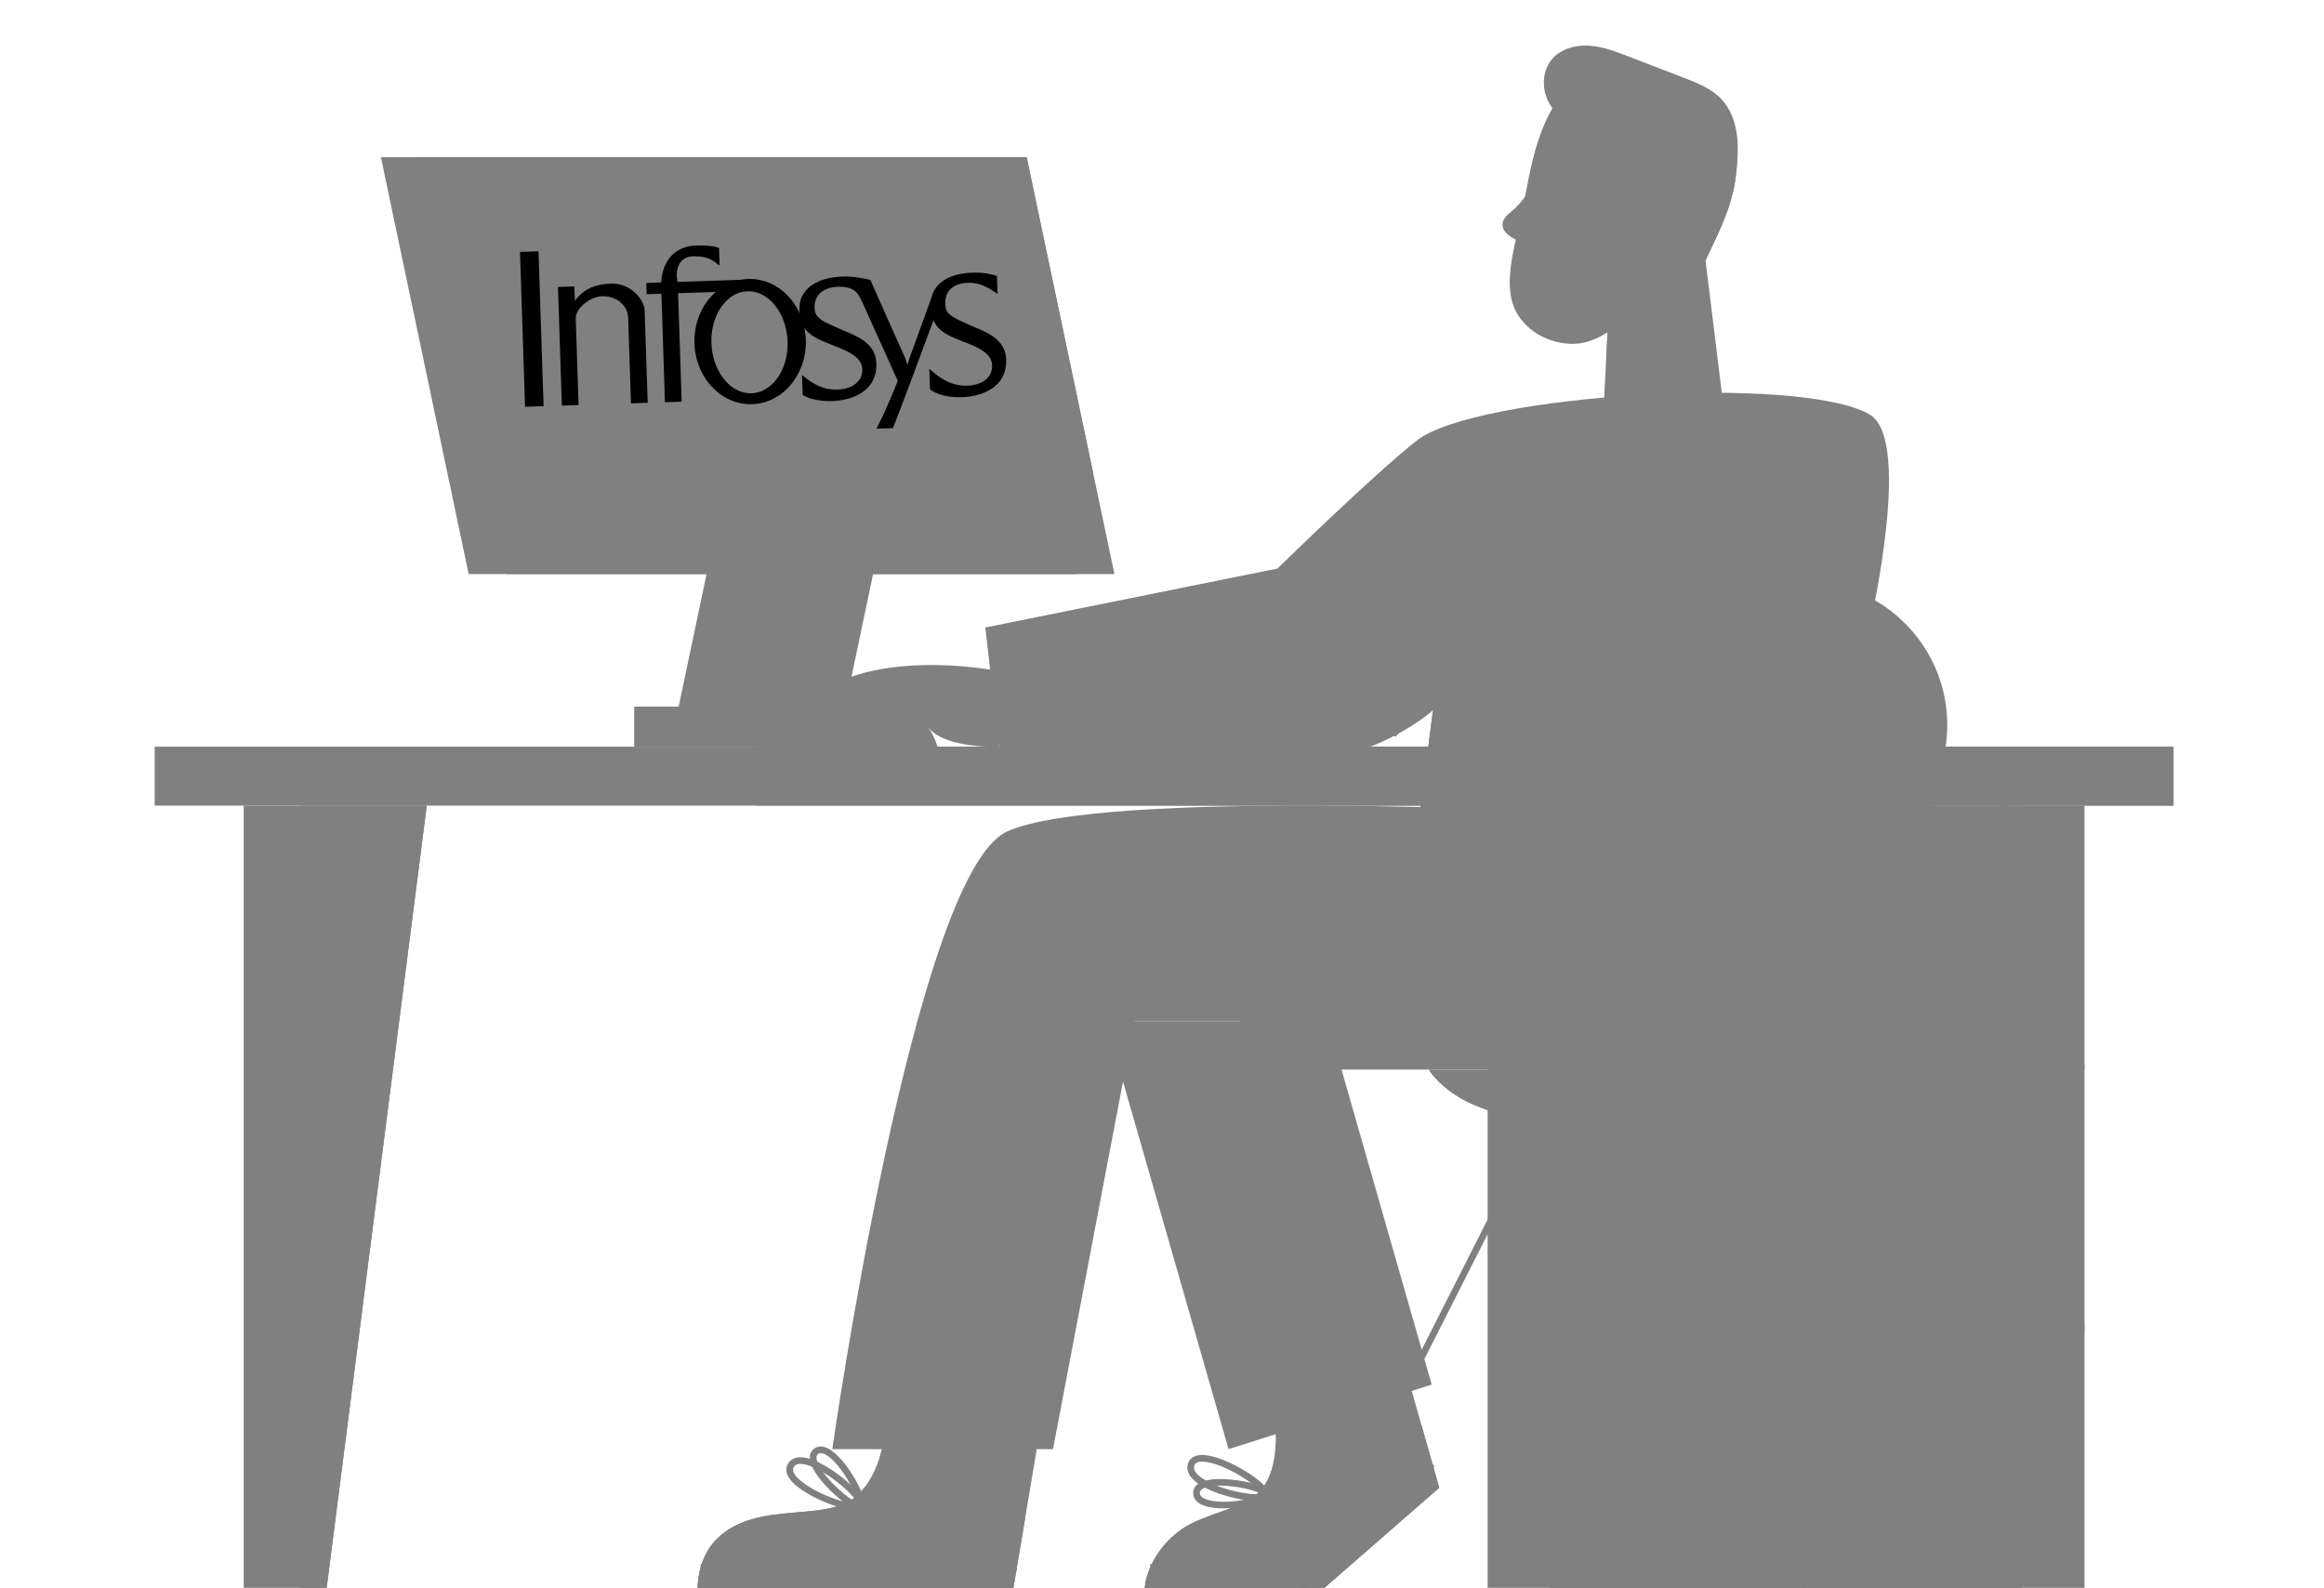<?xml version="1.0" encoding="UTF-8" standalone="no"?>
<!-- Created with Inkscape (http://www.inkscape.org/) -->

<svg
   width="115.702mm"
   height="79.037mm"
   viewBox="0 0 115.702 79.037"
   version="1.1"
   id="svg1"
   inkscape:version="1.3.2 (091e20ef0f, 2023-11-25)"
   sodipodi:docname="infosys.svg"
   xmlns:inkscape="http://www.inkscape.org/namespaces/inkscape"
   xmlns:sodipodi="http://sodipodi.sourceforge.net/DTD/sodipodi-0.dtd"
   xmlns:xlink="http://www.w3.org/1999/xlink"
   xmlns="http://www.w3.org/2000/svg"
   xmlns:svg="http://www.w3.org/2000/svg">
  <sodipodi:namedview
     id="namedview1"
     pagecolor="#ffffff"
     bordercolor="#000000"
     borderopacity="0.25"
     inkscape:showpageshadow="2"
     inkscape:pageopacity="0.0"
     inkscape:pagecheckerboard="0"
     inkscape:deskcolor="#d1d1d1"
     inkscape:document-units="mm"
     showborder="false"
     inkscape:zoom="1.0610557"
     inkscape:cx="270.95656"
     inkscape:cy="211.58173"
     inkscape:window-width="1920"
     inkscape:window-height="1011"
     inkscape:window-x="0"
     inkscape:window-y="0"
     inkscape:window-maximized="1"
     inkscape:current-layer="layer1" />
  <defs
     id="defs1">
    <clipPath
       id="SVGID_00000017515776580222302150000006572553614894688680_">
      <use
         xlink:href="#SVGID_1_"
         style="overflow:visible"
         id="use81" />
    </clipPath>
    <path
       id="SVGID_1_"
       d="M 142.124,333.312 H 84.125 l 4.34,39.584 C 89.844,385.475 100.47,395 113.125,395 v 0 c 12.654,0 23.281,-9.525 24.66,-22.104 z" />
  </defs>
  <g
     inkscape:label="Layer 1"
     inkscape:groupmode="layer"
     id="layer1"
     transform="translate(-33.052,-143.12)">
    <g
       id="g20"
       transform="matrix(0.265,0,0,0.265,24.757,117.564)"
       style="fill:#808080">
      <g
         id="g7"
         style="fill:#808080">
        <g
           id="g5"
           style="fill:#808080">
          <rect
             x="60.357"
             y="236.69"
             style="fill:#808080"
             width="379.285"
             height="11.072"
             id="rect4" />
        </g>
        <g
           id="g6"
           style="fill:#808080">
          <rect
             x="173.436"
             y="236.69"
             style="fill:#808080"
             width="266.206"
             height="11.072"
             id="rect5" />
        </g>
      </g>
      <g
         id="g19"
         style="fill:#808080">
        <g
           id="g10"
           style="fill:#808080">
          <g
             id="g8"
             style="fill:#808080">
            <polygon
               style="fill:#808080"
               points="92.632,395 77.084,395 77.084,247.762 111.478,247.762 "
               id="polygon7" />
          </g>
          <g
             id="g9"
             style="fill:#808080">
            <polygon
               style="fill:#808080"
               points="92.632,395 87.685,395 87.685,247.762 111.478,247.762 "
               id="polygon8" />
          </g>
        </g>
        <g
           id="g18"
           style="fill:#808080">
          <g
             id="g11"
             style="fill:#808080">
            <rect
               x="310.78"
               y="247.762"
               style="fill:#808080"
               width="100.357"
               height="147.238"
               id="rect10" />
          </g>
          <g
             id="g12"
             style="fill:#808080">
            <rect
               x="322.559"
               y="247.762"
               style="fill:#808080"
               width="100.357"
               height="147.238"
               id="rect11" />
          </g>
          <g
             id="g13"
             style="fill:#808080">
            <rect
               x="322.559"
               y="296.216"
               width="100.357"
               height="1.25"
               id="rect12"
               style="fill:#808080" />
          </g>
          <g
             id="g14"
             style="fill:#808080">
            <rect
               x="322.559"
               y="345.296"
               width="100.357"
               height="1.25"
               id="rect13"
               style="fill:#808080" />
          </g>
          <g
             id="g15"
             style="fill:#808080">
            <polygon
               points="403.906,303.676 407.448,296.563 408.567,297.12 404.68,304.926 380.116,304.926 376.229,297.12 377.348,296.563 380.89,303.676 "
               id="polygon14"
               style="fill:#808080" />
          </g>
          <g
             id="g16"
             style="fill:#808080">
            <polygon
               points="403.906,254.597 407.448,247.483 408.567,248.04 404.68,255.847 380.116,255.847 376.229,248.04 377.348,247.483 380.89,254.597 "
               id="polygon15"
               style="fill:#808080" />
          </g>
          <g
             id="g17"
             style="fill:#808080">
            <polygon
               points="403.906,352.795 407.448,345.681 408.567,346.238 404.68,354.045 380.116,354.045 376.229,346.238 377.348,345.681 380.89,352.795 "
               id="polygon16"
               style="fill:#808080" />
          </g>
        </g>
      </g>
    </g>
    <g
       id="g29"
       transform="matrix(0.265,0,0,0.265,24.757,117.564)"
       style="fill:#808080">
      <g
         id="g21"
         style="fill:#808080">
        <polygon
           style="fill:#808080"
           points="188.504,236.69 195.74,202.329 164.453,202.329 157.217,236.69 "
           id="polygon20" />
      </g>
      <g
         id="g22"
         style="fill:#808080">
        <polygon
           style="fill:#808080"
           points="119.35,204.277 102.86,125.967 217.116,125.967 233.607,204.277 "
           id="polygon21" />
      </g>
      <g
         id="g23"
         style="fill:#808080">
        <polygon
           style="fill:#808080"
           points="109.927,125.967 224.184,125.967 236.658,185.207 240.674,204.277 126.418,204.277 122.401,185.207 "
           id="polygon22" />
      </g>
      <g
         id="g24"
         style="fill:#808080">
        <polygon
           style="fill:#808080"
           points="122.401,185.207 109.927,125.967 224.184,125.967 236.658,185.207 "
           id="polygon23" />
      </g>
      <g
         id="g25"
         style="fill:#808080">
        <ellipse
           style="fill:#808080"
           cx="180.837"
           cy="194.553"
           rx="3.651"
           ry="4.019"
           id="ellipse24" />
      </g>
      <g
         id="g26"
         style="fill:#808080">
        <rect
           x="150.447"
           y="229.17"
           style="fill:#808080"
           width="54.419"
           height="7.52"
           id="rect25" />
      </g>
      <g
         style="opacity:0.5;fill:#808080"
         id="g27">
        <polygon
           style="fill:#808080"
           points="122.401,185.207 158.328,185.207 179.53,125.967 171.649,125.967 "
           id="polygon26" />
      </g>
      <g
         style="opacity:0.5;fill:#808080"
         id="g28">
        <polyline
           style="fill:#808080"
           points="170.825,185.207 198.034,125.967 224.184,125.967 185.784,185.207    "
           id="polyline27" />
      </g>
    </g>
    <g
       id="g43"
       transform="matrix(0.265,0,0,0.265,24.757,117.564)"
       style="fill:#808080">
      <g
         id="g32"
         style="fill:#808080">
        <g
           id="g30"
           style="fill:#808080">
          <path
             style="fill:#808080"
             d="m 219.001,236.69 c 0,0 -9.659,0.471 -13.169,-3.416 l -17.68,-5.032 c 0,0 -1.426,-0.268 -1.662,-1.682 -0.236,-1.413 10.601,-7.716 32.51,-4.093"
             id="path29" />
        </g>
        <g
           id="g31"
           style="fill:#808080">
          <path
             style="fill:#808080"
             d="m 178.241,236.69 c 0,0 4.716,-9.423 15.789,-9.423 11.073,0 13.392,9.423 13.392,9.423"
             id="path30" />
        </g>
      </g>
      <g
         id="g41"
         style="fill:#808080">
        <g
           id="g33"
           style="fill:#808080">
          <path
             style="fill:#808080"
             d="m 357.458,129.126 c -0.012,0.119 -0.027,0.238 -0.041,0.357 -0.032,0.267 -0.068,0.535 -0.109,0.799 -0.012,0.09 -0.027,0.182 -0.044,0.272 -0.014,0.104 -0.031,0.206 -0.051,0.309 -0.024,0.146 -0.051,0.289 -0.078,0.432 -0.027,0.143 -0.056,0.287 -0.085,0.43 -0.058,0.284 -0.122,0.569 -0.187,0.853 -1.047,4.478 -3.198,8.611 -5.144,12.766 l 3.511,28.573 -22.715,0.328 0.559,-10.744 0.243,-4.658 c -0.002,0.002 -0.01,0.005 -0.012,0.007 -1.941,1.273 -4.123,2.109 -6.213,2.17 -4.024,0.114 -8.144,-1.766 -10.44,-5.149 -3.47,-5.11 -0.814,-12.843 0.476,-19.012 1.016,-4.862 1.662,-9.444 3.12,-13.896 0.576,-1.764 1.278,-3.506 2.182,-5.238 0.027,-0.056 0.056,-0.112 0.085,-0.168 0.138,-0.255 0.282,-0.513 0.432,-0.765 0.002,-0.007 0.007,-0.015 0.012,-0.022 1.329,-2.25 3.108,-4.349 5.428,-5.654 3.025,-1.701 7.005,-2.005 10.394,-1.723 7.017,0.583 14.644,3.015 17.453,9.687 0.479,1.135 0.821,2.318 1.045,3.53 0.391,2.124 0.42,4.332 0.179,6.516 z"
             id="path32" />
        </g>
        <g
           id="g34"
           style="fill:#808080">
          <path
             d="m 337.862,154.797 c -0.971,3.193 -2.626,6.163 -4.79,8.705 l 0.243,-4.657 c -0.003,0.002 -0.008,0.005 -0.01,0.007 1.496,-1.368 2.976,-2.744 4.557,-4.055 z"
             id="path33"
             style="fill:#808080" />
        </g>
        <g
           id="g35"
           style="fill:#808080">
          <path
             style="fill:#808080"
             d="m 319.327,130.752 c -0.904,2.017 -2.254,3.833 -3.926,5.28 -0.419,0.363 -0.861,0.706 -1.215,1.132 -0.354,0.426 -0.62,0.954 -0.612,1.509 0.012,0.761 0.529,1.423 1.112,1.912 1.54,1.292 3.73,1.766 5.666,1.226"
             id="path34" />
        </g>
        <g
           id="g36"
           style="fill:#808080">
          <path
             d="m 357.458,129.126 c -0.012,0.119 -0.027,0.238 -0.041,0.357 -0.032,0.267 -0.068,0.535 -0.109,0.799 -0.012,0.09 -0.027,0.182 -0.044,0.272 -0.014,0.104 -0.031,0.206 -0.051,0.309 -0.024,0.146 -0.051,0.289 -0.078,0.432 -0.027,0.143 -0.056,0.287 -0.085,0.43 -0.058,0.284 -0.122,0.569 -0.187,0.853 -1.047,4.478 -3.198,8.611 -5.144,12.766 -2.498,1.356 -4.677,1.871 -7.423,1.132 -2.741,-0.736 -5.353,-2.481 -6.871,-5.132 1.847,1.157 4.145,1.885 6.193,1.072 2.046,-0.812 3.55,-2.869 3.649,-5.071 0.1,-2.199 -1.244,-4.41 -3.261,-5.287 -2.021,-0.88 -4.475,-0.309 -5.921,1.348 -0.799,-1.825 -1.346,-3.754 -1.628,-5.722 -0.27,-1.873 -0.299,-3.783 -0.08,-5.664 -2.775,0.036 -5.353,-0.362 -7.96,-1.314 -2.124,-0.775 -4.104,-2.099 -5.438,-3.905 -0.007,-0.01 -0.015,-0.022 -0.022,-0.032 -0.294,-0.401 -0.554,-0.824 -0.777,-1.271 -1.239,-2.481 -1.144,-5.702 0.615,-7.848 1.635,-1.995 4.398,-2.78 6.973,-2.636 2.576,0.141 5.032,1.081 7.437,2.009 3.499,1.348 6.995,2.697 10.494,4.048 2.539,0.979 5.17,2.019 7.029,4.009 1.708,1.832 2.59,4.315 2.901,6.803 0.032,0.25 0.058,0.498 0.078,0.743 0.194,2.202 -0.008,4.26 -0.249,6.5 z"
             id="path35"
             style="fill:#808080" />
        </g>
        <g
           id="g37"
           style="fill:#808080">
          <path
             d="m 340.092,139.314 -0.87,-0.348 0.097,-4.292 0.999,0.023 -0.07,3.069 c 0.992,-0.859 2.143,-1.532 3.381,-1.973 l 0.336,0.942 c -1.477,0.526 -2.816,1.418 -3.873,2.579 z"
             id="path36"
             style="fill:#808080" />
        </g>
        <g
           id="g38"
           style="fill:#808080">
          <path
             d="m 319.328,145.835 c -0.327,0 -0.654,-0.057 -0.962,-0.171 l 0.349,-0.937 c 0.481,0.179 1.036,0.137 1.483,-0.113 0.448,-0.25 0.776,-0.7 0.876,-1.202 l 0.98,0.196 c -0.157,0.786 -0.669,1.489 -1.369,1.88 -0.414,0.229 -0.886,0.347 -1.357,0.347 z"
             id="path37"
             style="fill:#808080" />
        </g>
        <g
           id="g39"
           style="fill:#808080">
          <path
             d="m 322.776,133.643 c -0.079,0.782 -0.484,1.381 -0.904,1.339 -0.42,-0.042 -0.697,-0.711 -0.618,-1.493 0.079,-0.782 0.484,-1.381 0.904,-1.339 0.42,0.042 0.697,0.711 0.618,1.493 z"
             id="path38"
             style="fill:#808080" />
        </g>
        <g
           id="g40"
           style="fill:#808080">
          <path
             d="m 324.844,130.783 c 0.384,0.06 0.851,0.068 1.078,-0.248 0.153,-0.214 0.133,-0.516 0.013,-0.75 -0.12,-0.234 -0.325,-0.412 -0.533,-0.573 -0.884,-0.682 -1.928,-1.154 -3.023,-1.368 -0.41,-0.08 -0.843,-0.123 -1.24,0.006 -0.397,0.129 -0.751,0.468 -0.785,0.884 -0.103,1.231 3.625,1.914 4.49,2.049 z"
             id="path39"
             style="fill:#808080" />
        </g>
      </g>
      <g
         id="g42"
         style="fill:#808080">
        <path
           style="fill:#808080"
           d="m 379.943,225.617 c 0,0 12.155,-45.868 2.551,-51.357 -13.193,-7.539 -73.972,-3.769 -85.045,4.947 -8.247,6.492 -26.15,24.029 -26.15,24.029 l -54.89,11.072 2.591,22.38 c 0,0 50.65,4.947 62.193,2.356 12.357,-2.774 19.318,-9.188 19.318,-9.188 l -3.298,25.678 h 76.564"
           id="path41" />
      </g>
    </g>
    <g
       id="g44"
       transform="matrix(0.265,0,0,0.265,24.757,117.564)"
       style="fill:#808080">
      <polygon
         style="fill:#808080"
         points="297.25,255.222 300.512,229.858 303.718,255.222 "
         id="polygon43" />
    </g>
    <g
       id="g65"
       transform="matrix(0.265,0,0,0.265,24.757,117.564)"
       style="fill:#808080">
      <g
         id="g52"
         style="fill:#808080">
        <g
           id="g45"
           style="fill:#808080">
          <path
             style="fill:#808080"
             d="m 226.455,366.399 -2.542,15.116 -2.266,13.485 h -59.315 c 0.365,-13.056 12.599,-13.856 16.385,-14.264 4.476,-0.484 10.019,-0.503 13.023,-2.901 2.026,-1.617 3.397,-3.723 4.32,-6.177 0.563,-1.487 0.961,-3.102 1.242,-4.816 z"
             id="path44" />
        </g>
        <g
           id="g51"
           style="fill:#808080">
          <g
             id="g46"
             style="fill:#808080">
            <path
               d="M 223.913,381.514 221.647,395 h -59.315 c 0.365,-13.056 12.599,-13.856 16.385,-14.264 4.476,-0.484 10.019,-0.503 13.023,-2.901 2.026,-1.617 3.397,-3.723 4.32,-6.177 0.351,0.225 0.674,0.493 0.956,0.803 1.055,1.153 1.55,2.754 1.661,4.332 0.111,1.579 -0.13,3.158 -0.37,4.722 h 25.606 z"
               id="path45"
               style="fill:#808080" />
          </g>
          <g
             id="g49"
             style="fill:#808080">
            <g
               id="g47"
               style="fill:#808080">
              <path
                 d="m 191.972,380.137 c -2.335,0 -6.432,-1.77 -8.122,-2.676 -3.89,-2.087 -5.508,-4.213 -4.556,-5.987 v 0 c 0.307,-0.572 0.948,-1.263 2.26,-1.303 2.191,-0.065 5.081,1.717 6.609,2.788 2.255,1.58 4.244,3.46 5.068,4.789 0.165,0.267 0.669,1.079 0.311,1.747 -0.245,0.458 -0.816,0.642 -1.57,0.642 z m 0.447,-1.165 z m -12.023,-6.907 c -0.378,0.705 0.317,1.582 0.967,2.195 3.081,2.901 9.865,4.978 11.041,4.618 -0.118,-0.435 -0.988,-1.731 -3.263,-3.606 -2.235,-1.842 -4.6,-3.218 -6.327,-3.681 -1.891,-0.509 -2.287,0.231 -2.418,0.474 z"
                 id="path46"
                 style="fill:#808080" />
            </g>
            <g
               id="g48"
               style="fill:#808080">
              <path
                 d="m 192.594,379.935 c -0.623,0 -1.485,-0.408 -2.636,-1.237 -1.291,-0.93 -2.753,-2.277 -3.912,-3.603 -2.591,-2.963 -3.276,-5.244 -1.93,-6.42 0.43,-0.376 1.172,-0.746 2.262,-0.374 2.986,1.019 6.725,7.29 7.224,9.82 0.054,0.274 0.219,1.109 -0.304,1.566 -0.19,0.165 -0.423,0.248 -0.704,0.248 z m -7.656,-10.319 c -0.339,0.296 -0.327,0.87 0.035,1.706 1.302,3.007 6.131,7.073 7.453,7.351 -0.031,-1.303 -2.936,-6.992 -5.741,-8.826 -1.15,-0.753 -1.599,-0.36 -1.747,-0.231 z"
                 id="path47"
                 style="fill:#808080" />
            </g>
          </g>
          <g
             id="g50"
             style="fill:#808080">
            <rect
               x="162.933"
               y="390.219"
               style="fill:#808080"
               width="59.412"
               height="1.25"
               id="rect49" />
          </g>
        </g>
      </g>
      <g
         id="g60"
         style="fill:#808080">
        <g
           id="g53"
           style="fill:#808080">
          <path
             style="fill:#808080"
             d="M 301.69,375.9 279.781,395 h -33.453 c 0.377,-4.531 3.381,-8.842 7.067,-11.363 4.24,-2.901 11.225,-3.709 14.396,-6.886 2.099,-2.101 3.11,-5.457 3.192,-9.311 0.059,-2.587 -0.304,-5.396 -1.034,-8.203 l 26.357,-2.316 2.031,7.159 z"
             id="path52" />
        </g>
        <g
           id="g59"
           style="fill:#808080">
          <g
             id="g54"
             style="fill:#808080">
            <path
               d="M 301.69,375.9 279.781,395 h -33.453 c 0.377,-4.531 3.381,-8.842 7.067,-11.363 4.24,-2.901 11.225,-3.709 14.396,-6.886 2.099,-2.101 3.11,-5.457 3.192,-9.311 2.905,3.015 4.361,7.485 3.692,11.682 h 4.634 l 19.028,-15.043 z"
               id="path53"
               style="fill:#808080" />
          </g>
          <g
             id="g55"
             style="fill:#808080">
            <polygon
               style="fill:#808080"
               points="247.401,390.219 277.897,390.219 299.983,370.957 300.805,371.898 278.543,391.315 278.132,391.469 247.401,391.469 "
               id="polygon54" />
          </g>
          <g
             id="g58"
             style="fill:#808080">
            <g
               id="g56"
               style="fill:#808080">
              <path
                 d="m 267.179,378.369 c -2.301,0 -5.662,-0.874 -7.785,-1.714 -3.904,-1.545 -5.625,-3.481 -4.845,-5.452 v 0 c 0.216,-0.545 0.728,-1.232 1.943,-1.412 2.138,-0.318 5.284,1.097 6.969,1.968 2.524,1.305 4.759,2.91 5.695,4.091 0.181,0.228 0.732,0.923 0.461,1.608 -0.26,0.655 -1.194,0.911 -2.438,0.911 z m -10.05,-7.374 c -0.766,0 -1.242,0.224 -1.418,0.668 v 0 c -0.29,0.733 0.151,1.526 1.31,2.358 3.392,2.435 10.308,3.499 11.395,2.962 -0.427,-1.128 -6.375,-5.367 -10.575,-5.936 -0.26,-0.035 -0.498,-0.052 -0.712,-0.052 z"
                 id="path55"
                 style="fill:#808080" />
            </g>
            <g
               id="g57"
               style="fill:#808080">
              <path
                 d="m 261.139,379.767 c -0.128,0 -0.253,-10e-4 -0.374,-0.004 -4.666,-0.109 -5.321,-1.902 -5.297,-2.961 v 0 c 0.012,-0.536 0.236,-1.289 1.227,-1.831 1.671,-0.914 4.635,-0.749 6.254,-0.571 2.429,0.269 4.703,0.871 5.792,1.534 0.583,0.355 0.874,0.763 0.863,1.212 -0.04,1.78 -5.334,2.621 -8.465,2.621 z m -0.564,-4.268 c -0.917,0 -1.787,0.083 -2.525,0.281 -0.873,0.235 -1.322,0.588 -1.332,1.052 v 0 c -0.005,0.217 -0.02,0.877 1.441,1.324 3.279,1.004 9.165,-0.222 10.122,-1.033 -0.723,-0.614 -4.501,-1.624 -7.706,-1.624 z"
                 id="path56"
                 style="fill:#808080" />
            </g>
          </g>
        </g>
      </g>
      <g
         id="g61"
         style="fill:#808080">
        <polyline
           style="fill:#808080"
           points="239.025,288.259 262.112,368.647 300.276,356.523 280.733,288.259     "
           id="polyline60" />
      </g>
      <g
         id="g62"
         style="fill:#808080">
        <rect
           x="280.987"
           y="283.177"
           transform="matrix(0.963,-0.271,0.271,0.963,-76.689,88.361)"
           style="fill:#808080"
           width="1.25"
           height="77.392"
           id="rect61" />
      </g>
      <g
         id="g63"
         style="fill:#808080">
        <path
           style="fill:#808080"
           d="m 325.719,248.988 c 0,0 -87.872,-4.481 -105.305,3.69 -17.433,8.17 -32.746,115.969 -32.746,115.969 h 41.462 l 15.313,-80.388 h 49.142"
           id="path62" />
      </g>
      <g
         id="g64"
         style="fill:#808080">
        <polygon
           style="fill:#808080"
           points="236.01,278.761 236.625,278.25 314.875,278.25 314.875,279.5 237.145,279.5 220.634,368.761 219.405,368.533 "
           id="polygon63" />
      </g>
    </g>
    <g
       id="g67"
       transform="matrix(0.265,0,0,0.265,24.757,117.564)"
       style="fill:#808080">
      <path
         style="fill:#808080"
         d="m 264.67,239.93 -1.091,-0.61 c 0.22,-0.393 5.493,-9.649 14.53,-11.209 5.294,-0.914 10.739,1.035 16.177,5.794 l -0.823,0.941 c -5.141,-4.498 -10.236,-6.35 -15.141,-5.503 -8.456,1.459 -13.601,10.496 -13.652,10.587 z"
         id="path66" />
    </g>
    <g
       id="g73"
       transform="matrix(0.265,0,0,0.265,24.757,117.564)"
       style="fill:#808080">
      <g
         id="g69"
         style="fill:#808080">
        <path
           style="fill:#808080"
           d="m 396.204,239.633 c 4.55,-16.934 -8.037,-33.704 -25.57,-33.917 -0.284,-0.004 -0.571,-0.005 -0.861,-0.005 -0.302,0 -0.601,0.002 -0.898,0.006 -18.012,0.227 -33.694,12.383 -38.675,29.693 l -2.706,9.402 c -1.888,6.56 -7.889,11.078 -14.716,11.078 H 296.17 c -12.822,0 -24.287,7.988 -28.729,20.015 l -2.649,7.173 c -2.557,6.922 2.565,14.274 9.945,14.274 h 87.895 c 10.657,0 19.986,-7.154 22.751,-17.445 z"
           id="path68" />
      </g>
      <g
         id="g70"
         style="fill:#808080">
        <rect
           x="247.536"
           y="347.848"
           transform="matrix(0.452,-0.892,0.892,0.452,-146.561,458.51)"
           width="104.303"
           height="1.25"
           id="rect69"
           style="fill:#808080" />
      </g>
      <g
         id="g71"
         style="fill:#808080">
        <rect
           x="346.179"
           y="296.321"
           transform="matrix(0.892,-0.452,0.452,0.892,-120.013,194.24)"
           width="1.25"
           height="104.303"
           id="rect70"
           style="fill:#808080" />
      </g>
      <g
         id="g72"
         style="fill:#808080">
        <path
           style="fill:#808080"
           d="m 299.711,297.352 c 0,0 5.227,9.423 23.421,9.423 18.194,0 23.789,-9.423 23.789,-9.423"
           id="path71" />
      </g>
    </g>
    <g
       fill="#3781c2"
       fill-rule="evenodd"
       id="g4-3"
       transform="matrix(0.061,-0.002,0.002,0.061,58.721,155.458)"
       style="fill:#000000">
      <path
         d="M 3.484,18.742 3.481,18.553 V 3.41 h 15.11 v 111.068 l 0.007,0.346 V 129.81 H 3.481 v -15.143 l 0.003,-0.19 V 18.743 m 153.653,65.035 c 0.388,22.973 14.602,41.345 31.749,41.037 17.144,-0.308 30.725,-19.18 30.337,-42.153 -0.39,-22.976 -14.604,-41.348 -31.751,-41.037 -17.144,0.308 -30.726,19.18 -30.335,42.153 z M 282.255,56.002 c 0.395,0.875 -0.542,-1.308 -0.542,-1.308 z m 10.299,95.107 c 0.692,-1.186 1.657,-3 2.805,-5.268 z m 0.888,-103.033 c 0.183,0.51 0.394,1.042 0.631,1.603 l 5.089,12.534 z m -63.317,63.093 c 9.34,8.529 17.75,12.937 28.503,12.937 11.007,0.084 20.793,-5.332 20.793,-15.755 0,-8.699 -7.666,-13.787 -21.363,-19.613 -11.607,-5.053 -20.245,-8.596 -24.76,-15.91 0.552,3.178 0.84,6.461 0.84,9.821 0,28.212 -20.34,51.086 -45.432,51.086 -25.092,0 -45.432,-22.874 -45.432,-51.086 0,-17.009 7.393,-32.075 18.76,-41.36 h -30.745 v 73.189 l 0.003,0.292 v 15.04 h -13.656 v -14.55 c 0.01,-0.256 0.013,-0.516 0.013,-0.782 v -73.19 h -12.04 v -9.211 h 12.216 c 1.578,-18.583 13.021,-29.094 28.863,-29.094 10.273,0 15.913,1.078 19.17,2.594 v 12.598 c -0.05,0.94 -0.05,1.513 -0.05,1.513 -0.142,-0.016 -0.479,-0.022 -0.479,-0.022 -4.944,-4.589 -9.82,-8.003 -21.212,-7.99 -9.074,0 -15.076,7.416 -12.98,20.401 h 51.109 a 41.007,41.007 0 0 1 6.46,-0.513 c 18.202,0 33.906,12.036 41.156,29.42 -0.068,-0.964 -0.1,-1.971 -0.1,-3.023 0,-18.138 17.452,-25.852 35.58,-25.813 0.693,-0.004 1.372,0 2.04,0.016 6.38,-0.103 15.47,1.99 21.02,3.46 l 10.76,26.589 15.377,37.73 1.805,6.06 2.01,-6.06 19.446,-48.43 c 3.588,-13.334 17.789,-19.106 33.474,-19.074 7.797,-0.035 13.556,0.91 20.462,3.354 V 50.44 c -8.503,-6.217 -14.592,-9.83 -24.24,-9.83 -8.48,0 -18.672,3.777 -18.672,16.333 -0.164,9.436 5.463,11.16 21.975,19.404 13.572,5.928 26.093,12.472 26.167,27.628 0,25.269 -24.746,29.645 -36.792,29.684 -10.754,0 -20.61,-2.671 -26.093,-7.26 v -16.681 l 0.882,0.734 c 9.782,9.189 18.426,13.95 29.597,13.95 11.01,0.084 20.792,-5.335 20.792,-15.759 0,-8.698 -7.666,-13.786 -21.363,-19.612 -13.091,-5.7 -21.68,-9.478 -25.191,-18.92 -5.339,13.097 -30.171,73.936 -36.016,86.94 h -13.39 l 6.06,-11.382 c 3.357,-6.65 8.24,-17.083 12.578,-27.064 L 282.255,56.003 a 398.32,398.32 0 0 1 -1.459,-3.315 c -1.978,-4.534 -3.818,-8.721 -9.384,-10.83 -2.982,-1.01 -6.156,-1.54 -9.847,-1.54 -8.48,0 -19.327,3.777 -19.327,16.333 -0.164,9.436 6.114,11.16 22.63,19.4 13.572,5.932 26.092,12.476 26.166,27.632 0,25.269 -24.75,29.642 -36.795,29.684 -9.561,0 -18.417,-2.113 -24.114,-5.807 V 111.17 M 46.79,33.02 l 0.168,11.055 -0.01,0.744 0.147,-0.004 c 0.177,-0.461 0.414,-0.852 0.638,-1.144 5.55,-5.986 12.547,-11.934 29.174,-11.934 15.916,0 26.218,13.604 26.631,22.168 l 0.016,60.573 V 129.81 H 89.915 V 111.75 L 89.912,60.183 c 0,-10.677 -9.314,-18.397 -20.716,-18.397 -9.478,0 -21.642,8.58 -22.046,17.265 v 55.443 l 0.006,0.407 v 14.922 H 33.51 V 45.749 l 0.004,-12.73 H 46.79"
         id="path4"
         style="fill:#000000" />
    </g>
  </g>
</svg>

